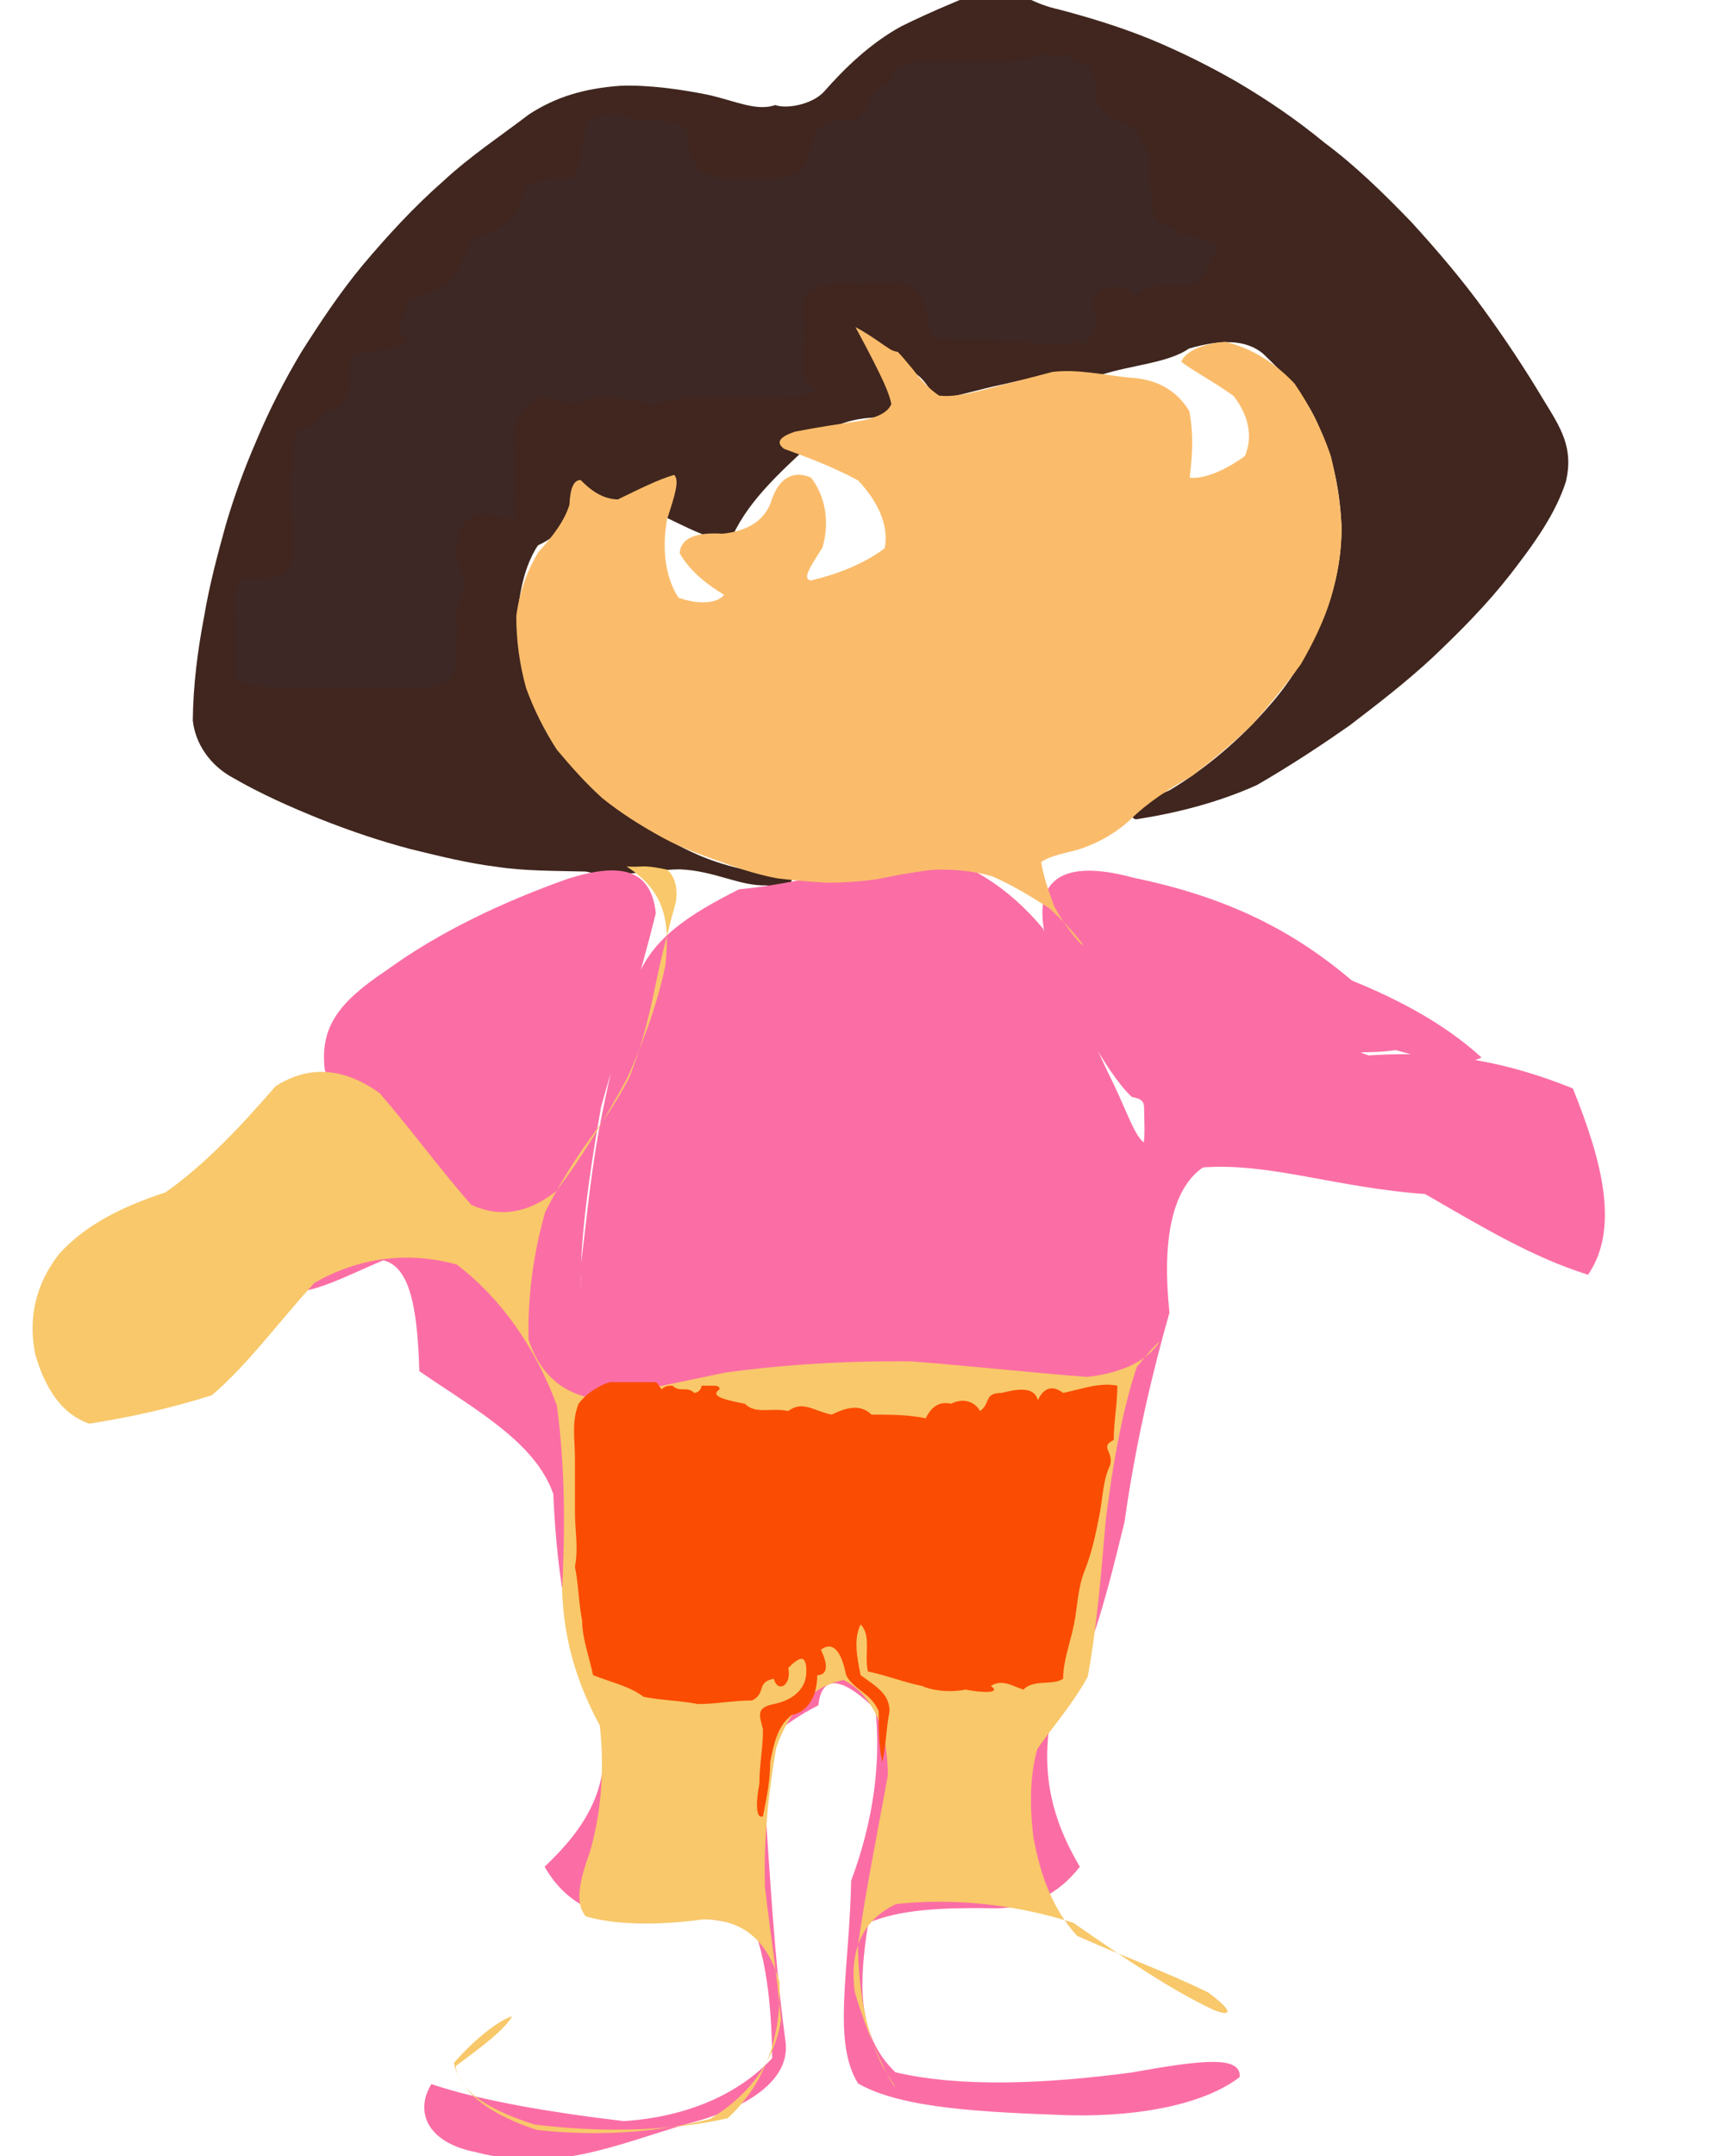 <?xml version="1.0" ?>
<svg xmlns="http://www.w3.org/2000/svg" version="1.1" width="474" height="596">
  <defs/>
  <g>
    <path d="M 265.819 -0.226 C 267.071 -1.151 268.36 -1.74 269.397 -2.577 C 270.33 -3.633 271.073 -4.255 271.974 -4.467 C 272.677 -4.729 273.127 -4.787 273.685 -4.606 C 274.686 -4.2 276.229 -3.423 278.822 -3.012 C 282.361 -1.635 286.252 1.162 292.834 2.617 C 300.647 4.663 309.552 7.336 318.186 10.851 C 326.68 14.375 334.555 18.32 342.308 22.776 C 350.392 27.56 358.372 32.921 366.242 39.41 C 374.864 45.81 382.665 53.464 390.336 61.405 C 397.662 69.427 404.451 77.432 410.428 85.676 C 416.241 93.702 421.708 101.91 426.708 110.29 C 431.634 118.286 435.179 123.618 433.092 132.951 C 430.222 142.032 424.256 150.277 417.635 158.82 C 411.108 167.172 403.749 174.566 396.249 181.666 C 388.828 188.589 380.823 194.706 373.176 200.561 C 365.291 206.058 357.195 211.427 347.601 216.984 C 336.877 221.836 325.167 224.774 314.106 226.471 C 311.13 225.55 315.061 222.069 323.473 218.406 C 333.446 212.451 343.022 204.326 350.939 195.172 C 357.805 187.436 362.6 178.768 365.99 170.673 C 369.28 162.582 371.098 154.095 370.955 145.152 C 370.564 136.181 368.877 127.066 365.01 118.634 C 361.536 109.738 355.525 103.731 349.251 97.716 C 344.474 93.771 337.563 93.792 328.772 96.354 C 323.173 100.284 312.982 100.89 304.735 103.541 C 294.837 102.331 286.491 104.1 277.932 106.111 C 270.233 107.695 264.181 109.787 258.791 110.275 C 255.872 105.226 253.283 101.946 250.262 102.917 C 248.45 106.485 247.563 110.568 245.922 115.317 C 238.245 115.232 230.734 116.109 224.164 122.677 C 215.141 131.127 206.079 139.205 201.762 150.045 C 190.544 147.508 182.713 141.017 173.155 138.812 C 165.593 138.218 161.141 137.779 158.52 139.348 C 157.674 143.495 154.992 147.957 148.769 150.73 C 145.224 156.073 143.541 163.432 143.047 171.513 C 143.694 180.234 145.237 189.335 149.092 197.708 C 153.351 206.705 159.715 214.585 167.956 221.413 C 177.814 227.887 186.615 234.116 196.763 237.759 C 205.191 240.755 212.944 241.711 218.921 242.676 C 219.426 244.247 216.982 245.273 211.855 244.715 C 204.576 244.953 197.41 240.631 188.025 240.287 C 179.229 240.359 170.425 242.93 162.003 240.895 C 153.539 240.687 145.094 240.757 137.46 239.599 C 129.176 238.559 121.36 236.595 113.444 234.661 C 105.199 232.481 97.114 229.765 88.829 226.493 C 80.362 223.09 71.98 219.361 64.397 214.964 C 58.015 211.539 53.967 205.419 53.319 199.118 C 53.421 189.588 54.592 180.079 56.426 170.552 C 57.992 161.263 60.148 153.423 62.378 145.295 C 64.634 137.57 67.386 129.912 70.905 121.811 C 74.404 113.472 78.608 105.185 83.428 97.169 C 88.516 89.174 93.806 81.125 100.243 73.348 C 107.074 65.256 114.406 57.231 122.503 50.134 C 130.18 43.013 138.659 37.45 146.25 31.64 C 153.879 26.663 161.769 24.437 171.483 23.715 C 179.075 23.371 188.881 24.744 196.404 26.329 C 203.95 28.146 209.38 30.776 214.411 29.038 C 217.526 30.197 224.573 28.883 227.828 25.396 C 233.501 18.942 240.522 12.065 249.259 7.266 C 258.223 2.812 267.476 -0.762 265.819 -0.226" stroke-width="0.0" fill="rgb(64, 38, 30)" opacity="1" stroke="rgb(249, 57, 121)" stroke-opacity="0.144" stroke-linecap="round" stroke-linejoin="round"/>
    <path d="M 313.525 242.621 C 339.777 248.014 357.849 257.428 373.847 271.005 C 391.708 278.248 402.418 285.654 409.703 292.277 C 405.474 294.683 396.348 293.234 386.004 290.251 C 377.184 291.459 373.854 290.134 378.503 291.711 C 393.74 290.739 411.418 291.31 434.964 300.843 C 443.176 321.117 447.867 339.613 439.174 352.34 C 423.81 347.5 410.472 339.457 394.103 330.03 C 369.569 328.294 351.063 321.288 332.649 322.676 C 323.999 328.722 321.323 343.007 323.407 362.807 C 318.909 378.608 314.06 398.615 310.975 420.704 C 305.81 441.771 300.701 462.665 290.115 477.695 C 288.036 493.818 292.553 505.641 298.629 515.968 C 292.732 523.463 284.769 527.944 273.175 527.414 C 260.574 527.284 248.78 527.749 240.124 531.487 C 237.47 548.112 236.911 562.459 247.611 572.766 C 265.628 577.009 289.319 575.986 313.007 572.824 C 332.013 569.409 343.335 568.038 342.827 574.097 C 334.108 580.857 317.306 585.152 295.534 584.649 C 272.258 583.794 249.567 582.896 237.286 575.864 C 230.065 564.234 234.906 544.631 235.383 519.833 C 241.81 502.624 243.59 486.552 242.107 472.495 C 234.288 464.678 227.326 461.66 226.314 471.352 C 215.294 476.726 208.137 485.379 200.014 488.523 C 192.496 487.345 188.436 484.964 189.553 483.336 C 195.466 484.297 204.459 489.066 211.398 496.087 C 213.04 519.729 214.057 540.18 217.128 563.528 C 219.183 574.823 206.719 582.764 189.953 587.052 C 169.097 593.243 153.482 600.514 131.577 594.846 C 117.635 592.114 114.799 583.276 119.302 576.044 C 132.308 580.448 151.684 583.814 172.512 586.269 C 189.902 585.121 204.215 578.901 213.549 568.887 C 213.406 556.053 212.261 543.238 208.544 533.08 C 197.218 529.736 185.797 528.965 173.924 530.689 C 164.638 529.43 156.147 525.726 150.616 515.958 C 161.107 505.969 169.643 494.389 166.301 476.204 C 157.439 457.558 154.06 436.404 153.008 412.921 C 147.996 398.522 131.163 389.461 115.962 378.987 C 115.434 360.054 112.932 349.995 105.975 348.345 C 93.756 353.537 84.17 358.986 76.643 356.562 C 75.358 347.172 80.798 335.768 91.085 325.556 C 102.568 318.769 110.16 314.913 111.526 312.731 C 106.439 309.598 97.49 303.935 89.855 295.991 C 88.275 283.752 93.915 276.84 106.951 268.14 C 121.66 257.419 139.574 249.083 157.113 242.863 C 171.631 238.31 180.008 240.114 181.37 252.373 C 177.272 269.135 171.553 287.095 166.232 305.904 C 162.9 324.716 160.791 340.406 160.595 353.029 C 160.982 362.219 161.627 367.365 161.772 368.596 C 161.474 366.026 160.723 359.86 160.571 350.206 C 161.959 339.419 163.111 326.362 165.623 312.332 C 168.368 298.38 171.404 284.367 175.976 270.95 C 180.278 259.206 190.901 252.62 204.357 245.808 C 221.785 244.14 238.75 238.99 254.16 235.622 C 267.81 237.822 279.265 245.661 288.48 256.696 C 293.638 270.984 300.654 283.728 306.268 296.17 C 311.359 306.149 313.34 313.337 316.29 315.775 C 316.616 314.077 316.483 310.437 316.402 306.657 C 316.481 304.354 315.669 303.705 313.023 303.2 C 309.19 299.782 302.665 290.213 296.147 276.294 C 286.905 259.589 279.15 233.243 313.525 242.621" stroke-width="0.0" fill="rgb(251, 110, 165)" opacity="1" stroke="rgb(118, 200, 126)" stroke-opacity="0.874" stroke-linecap="round" stroke-linejoin="round"/>
    <path d="M 236.581 90.427 C 239.052 91.697 241.14 93.143 242.918 94.344 C 244.296 95.315 245.326 96.004 246.098 96.481 C 246.648 96.866 247.314 97.082 248.274 97.269 C 249.238 98.223 250.616 99.876 252.488 102.129 C 254.495 104.819 256.851 107.445 259.712 109.353 C 263.212 109.746 267.5 108.964 272.627 107.594 C 278.431 106.041 284.653 104.505 290.999 102.81 C 297.567 101.973 304.593 103.521 312.131 104.362 C 319.582 104.664 325.249 107.662 328.873 113.578 C 330.302 120.749 329.545 127.461 328.994 132.02 C 332.859 132.497 338.725 130.09 344.266 126.049 C 346.548 120.791 345.347 114.818 341.112 109.417 C 335.314 105.279 329.784 102.424 326.644 99.98 C 328.007 97.049 332.47 94.974 338.859 94.472 C 345.865 96.121 352.533 100.187 358.001 106.019 C 362.338 112.344 365.675 119.034 368.042 126.045 C 369.71 132.842 370.762 139.433 371.032 145.937 C 371.01 152.457 369.963 158.828 368.057 165.311 C 366.133 171.611 363.148 177.723 359.759 183.577 C 355.623 189.264 351.152 194.742 346.467 200.101 C 341.285 205.152 335.568 209.857 329.722 214.419 C 323.276 218.015 317.417 221.809 312.692 226.451 C 308.148 230.696 302.944 233.329 297.8 234.951 C 293.305 236.036 289.832 236.829 287.949 238.294 C 288.389 241.432 289.738 245.746 291.518 250.439 C 293.863 254.778 296.314 258.109 298.408 260.375 C 299.697 261.563 299.886 261.572 298.959 260.328 C 297.002 257.862 294.095 254.548 290.161 251.05 C 285.285 247.852 279.982 244.67 274.387 242.207 C 268.759 240.616 263.183 240.182 257.785 240.42 C 252.596 241.013 247.536 241.983 242.567 243.002 C 237.713 243.686 233.012 243.985 228.41 243.97 C 223.971 243.7 219.552 243.322 214.978 242.776 C 210.33 241.904 205.664 240.521 200.536 238.646 C 195.02 236.645 188.962 234.654 183.31 231.561 C 177.422 228.338 171.701 224.75 166.612 220.648 C 161.944 216.463 157.836 211.797 153.988 207.212 C 150.586 201.94 147.727 196.312 145.494 190.204 C 143.72 183.773 142.74 176.993 142.784 170.176 C 143.651 163.746 145.652 157.931 148.885 152.603 C 152.841 148.247 156.061 144.096 157.484 139.482 C 157.663 135.174 158.573 132.626 160.582 132.676 C 163.117 135.271 166.344 137.885 170.836 138.056 C 176.45 135.351 182.052 132.493 186.442 131.263 C 187.965 132.74 186.644 136.863 184.493 143.484 C 183.023 151.648 183.91 159.478 187.619 165.18 C 193.379 167.291 198.47 166.719 200.256 164.405 C 196.123 161.942 190.828 158.071 187.95 152.863 C 188.288 148.54 192.811 147.075 199.827 147.513 C 206.941 146.784 211.934 143.667 213.571 137.657 C 215.637 132.104 219.495 129.889 224.305 132.018 C 228.326 137.328 229.496 144.309 227.454 151.354 C 223.852 157.011 221.811 160.051 224.247 160.441 C 230.947 158.887 238.779 156.007 244.653 151.537 C 245.875 145.442 242.965 138.798 237.315 132.797 C 229.949 128.805 222.566 126.161 216.839 124.061 C 214.394 122.246 215.698 120.69 219.875 119.303 C 225.871 118.131 232.358 117.149 238.336 116.267 C 242.998 115.268 245.67 113.828 246.494 111.649 C 245.882 108.823 244.818 105.673 236.581 90.427" stroke-width="0.0" fill="rgb(250, 188, 107)" opacity="1.0" stroke="rgb(18, 17, 225)" stroke-opacity="0.616" stroke-linecap="round" stroke-linejoin="round"/>
    <path d="M 173.257 239.49 C 175.056 239.635 176.792 239.513 178.438 239.459 C 180.048 239.539 182.03 239.841 184.564 240.392 C 186.572 242.343 187.479 245.116 186.93 249.226 C 185.211 255.494 182.993 263.838 181.052 273.308 C 179.159 282.697 176.777 291.11 173.911 298.045 C 171.046 303.418 168.344 307.877 164.935 312.268 C 160.76 317.934 155.618 325.398 150.77 335.004 C 147.445 346.56 145.859 358.899 146.174 370.325 C 149.136 379.161 154.769 384.516 162.981 386.325 C 173.515 385.152 186.077 382.412 200.509 379.389 C 216.615 377.175 233.965 376.092 252.013 376.278 C 269.854 377.665 286.444 379.515 300.665 380.581 C 311.291 379.391 317.525 375.524 320.384 371.27 C 321.21 370.092 319 372.041 314.371 377.843 C 310.674 388.84 307.863 403.44 305.813 419.903 C 304.42 436.395 303.098 451.328 300.799 463.465 C 296.238 471.693 290.849 477.511 286.872 483.42 C 284.91 490.335 284.675 498.318 285.741 507.549 C 287.593 517.795 290.871 527.467 297.878 535.073 C 309.709 540.383 322.926 545.204 334.071 550.689 C 340.684 555.514 341.155 557.679 335.752 555.591 C 324.829 550.536 311.524 541.726 296.824 531.448 C 279.804 526.018 262.606 524.657 247.807 526.273 C 238.126 530.894 234.928 539.417 236.373 550.605 C 239.743 561.777 243.728 570.662 246.91 576.141 C 248.314 577.94 247.184 576.186 244.103 571.236 C 240.059 563.113 237.44 551.756 237.258 537.874 C 239.411 522.343 242.755 506.181 245.524 490.736 C 245.523 477.558 241.107 468.346 233.335 464.37 C 224.714 465.992 218.179 472.638 214.631 483.222 C 212.461 495.734 211.13 508.802 211.551 521.684 C 213.018 534.291 214.972 546.473 215.988 558.303 C 214.234 569.192 207.867 578.633 196.445 585.643 C 181.441 589.579 164.763 590.517 148.513 588.702 C 135.037 584.368 126.803 577.837 125.558 570.161 C 131.26 563.592 137.784 558.527 141.608 557.276 C 139.697 560.913 133.06 565.861 126.047 571.04 C 126.382 577.154 133.976 582.867 147.811 587.217 C 165.687 589.415 184.667 589.208 201.211 585.489 C 211.89 575.675 216.233 562.189 215.546 547.659 C 212.153 536.09 205.105 530.377 194.299 530.529 C 181.76 532.23 170.247 532.07 162.035 529.684 C 159.022 526.366 160.035 520.357 163.057 512.124 C 166.067 501.964 167.332 489.573 165.862 476.908 C 159.895 465.874 155.902 453.853 155.455 439.538 C 156.229 423.297 156.384 405.908 153.986 388.414 C 147.904 372.155 138.448 358.747 126.315 349.517 C 112.687 345.759 99.156 347.594 86.95 354.582 C 77.013 365.448 68.494 377.207 58.589 385.644 C 46.85 389.373 35.041 391.914 24.643 393.494 C 17.135 390.846 12.562 383.992 9.738 374.303 C 7.725 364.177 9.897 354.861 16.394 346.519 C 23.89 338.343 33.935 333.466 45.792 329.554 C 57.034 321.624 66.984 310.848 76.18 300.267 C 85.524 294.225 95.214 295.176 104.972 302.118 C 114.076 312.694 122.407 324.061 130.298 332.983 C 138.247 336.71 146.124 335.29 153.749 329.294 C 160.875 319.99 167.386 309.153 173.474 297.941 C 178.39 287.022 181.942 276.661 184.028 266.736 C 184.934 256.964 185.268 247.097 173.257 239.49" stroke-width="0.0" fill="rgb(248, 200, 106)" opacity="1" stroke="rgb(207, 9, 130)" stroke-opacity="0.322" stroke-linecap="round" stroke-linejoin="round"/>
    <path d="M 169.0 382.0 C 170.0 382.0 171.0 382.0 172.0 382.0 C 173.0 382.0 174.0 382.0 175.0 382.0 C 176.0 382.0 177.0 382.0 178.0 382.0 C 179.0 382.0 180.0 382.0 181.0 382.0 C 182.0 382.0 182.0 383.0 183.0 384.0 C 184.0 383.0 185.0 383.0 186.0 383.0 C 187.0 384.0 188.0 384.0 189.0 384.0 C 190.0 384.0 191.0 384.0 192.0 385.0 C 193.0 385.0 194.0 384.0 194.0 383.0 C 195.0 383.0 196.0 383.0 197.0 383.0 C 198.0 383.0 199.0 383.0 199.0 384.0 C 196.0 386.0 201.0 387.0 206.0 388.0 C 209.0 391.0 213.0 389.0 218.0 390.0 C 222.0 387.0 225.0 390.0 230.0 391.0 C 234.0 389.0 238.0 388.0 241.0 391.0 C 246.0 391.0 251.0 391.0 256.0 392.0 C 257.0 390.0 259.0 387.0 263.0 388.0 C 267.0 386.0 270.0 388.0 271.0 390.0 C 274.0 388.0 272.0 385.0 277.0 385.0 C 281.0 384.0 286.0 383.0 287.0 387.0 C 288.0 385.0 290.0 382.0 294.0 385.0 C 299.0 384.0 304.0 382.0 309.0 383.0 C 309.0 388.0 308.0 393.0 308.0 398.0 C 304.0 400.0 308.0 401.0 307.0 405.0 C 305.0 409.0 305.0 414.0 304.0 419.0 C 303.0 424.0 302.0 429.0 300.0 434.0 C 298.0 439.0 298.0 444.0 297.0 449.0 C 296.0 454.0 294.0 459.0 294.0 464.0 C 291.0 466.0 286.0 464.0 283.0 467.0 C 280.0 466.0 277.0 464.0 274.0 466.0 C 277.0 468.0 272.0 468.0 267.0 467.0 C 262.0 468.0 257.0 467.0 255.0 466.0 C 250.0 465.0 245.0 463.0 240.0 462.0 C 239.0 457.0 241.0 452.0 238.0 449.0 C 236.0 453.0 237.0 458.0 238.0 463.0 C 242.0 466.0 246.0 468.0 246.0 473.0 C 245.0 478.0 245.0 483.0 244.0 487.0 C 243.0 483.0 243.0 478.0 243.0 473.0 C 241.0 468.0 236.0 467.0 234.0 463.0 C 233.0 458.0 231.0 453.0 227.0 456.0 C 229.0 460.0 229.0 463.0 226.0 463.0 C 226.0 468.0 224.0 473.0 219.0 474.0 C 215.0 477.0 214.0 482.0 213.0 487.0 C 213.0 492.0 212.0 497.0 211.0 502.0 C 209.0 503.0 209.0 498.0 210.0 493.0 C 210.0 488.0 211.0 483.0 211.0 478.0 C 210.0 474.0 209.0 472.0 214.0 471.0 C 219.0 470.0 223.0 467.0 223.0 462.0 C 223.0 457.0 221.0 458.0 218.0 461.0 C 219.0 466.0 215.0 468.0 214.0 464.0 C 209.0 465.0 212.0 468.0 208.0 470.0 C 203.0 470.0 198.0 471.0 193.0 471.0 C 188.0 470.0 183.0 470.0 178.0 469.0 C 174.0 466.0 169.0 465.0 164.0 463.0 C 163.0 458.0 161.0 453.0 161.0 448.0 C 160.0 443.0 160.0 438.0 159.0 433.0 C 160.0 428.0 159.0 423.0 159.0 418.0 C 159.0 413.0 159.0 408.0 159.0 403.0 C 159.0 398.0 158.0 393.0 160.0 388.0 C 163.0 384.0 168.0 382.0 169.0 382.0" stroke-width="0.0" fill="rgb(251, 76, 3)" opacity="1.0" stroke="rgb(20, 77, 79)" stroke-opacity="0.461" stroke-linecap="round" stroke-linejoin="round"/>
    <path d="M 289.0 15.0 C 290.0 15.0 291.0 16.0 292.0 16.0 C 293.0 15.0 294.0 15.0 295.0 15.0 C 296.0 15.0 296.0 16.0 297.0 17.0 C 298.0 17.0 302.0 17.0 303.0 23.0 C 302.0 29.0 306.0 33.0 311.0 34.0 C 316.0 36.0 315.0 39.0 318.0 43.0 C 318.0 47.0 318.0 53.0 319.0 59.0 C 320.0 64.0 323.0 60.0 326.0 65.0 C 332.0 65.0 335.0 67.0 337.0 68.0 C 334.0 73.0 333.0 78.0 328.0 79.0 C 322.0 78.0 316.0 79.0 314.0 82.0 C 310.0 78.0 304.0 78.0 302.0 84.0 C 304.0 90.0 304.0 91.0 300.0 95.0 C 296.0 94.0 292.0 96.0 287.0 95.0 C 281.0 94.0 275.0 94.0 269.0 94.0 C 263.0 94.0 257.0 94.0 257.0 92.0 C 257.0 86.0 255.0 80.0 250.0 78.0 C 244.0 78.0 238.0 79.0 232.0 78.0 C 228.0 79.0 222.0 79.0 222.0 85.0 C 223.0 91.0 222.0 97.0 222.0 103.0 C 224.0 108.0 229.0 109.0 226.0 108.0 C 222.0 110.0 216.0 110.0 210.0 110.0 C 204.0 110.0 198.0 110.0 192.0 110.0 C 186.0 110.0 181.0 112.0 180.0 112.0 C 175.0 110.0 169.0 110.0 163.0 110.0 C 159.0 113.0 155.0 110.0 149.0 110.0 C 144.0 112.0 142.0 117.0 142.0 123.0 C 143.0 129.0 142.0 135.0 142.0 141.0 C 145.0 145.0 140.0 143.0 134.0 142.0 C 128.0 142.0 126.0 148.0 126.0 154.0 C 129.0 159.0 129.0 165.0 126.0 169.0 C 127.0 175.0 126.0 177.0 126.0 183.0 C 126.0 189.0 121.0 190.0 117.0 190.0 C 111.0 191.0 105.0 190.0 99.0 190.0 C 93.0 190.0 87.0 190.0 81.0 190.0 C 75.0 190.0 69.0 190.0 65.0 188.0 C 65.0 182.0 65.0 176.0 65.0 170.0 C 64.0 166.0 65.0 160.0 68.0 160.0 C 74.0 160.0 80.0 160.0 81.0 154.0 C 81.0 148.0 81.0 142.0 80.0 136.0 C 81.0 130.0 81.0 124.0 82.0 119.0 C 88.0 119.0 87.0 113.0 93.0 113.0 C 97.0 110.0 97.0 104.0 97.0 98.0 C 102.0 97.0 108.0 97.0 113.0 94.0 C 108.0 91.0 112.0 89.0 113.0 83.0 C 117.0 81.0 123.0 80.0 126.0 76.0 C 129.0 71.0 129.0 65.0 135.0 65.0 C 140.0 62.0 144.0 59.0 145.0 53.0 C 147.0 49.0 153.0 49.0 159.0 49.0 C 161.0 43.0 161.0 37.0 163.0 33.0 C 167.0 32.0 171.0 30.0 175.0 33.0 C 181.0 33.0 187.0 33.0 190.0 36.0 C 190.0 42.0 192.0 48.0 198.0 49.0 C 204.0 49.0 210.0 49.0 216.0 49.0 C 222.0 49.0 224.0 44.0 225.0 38.0 C 227.0 33.0 231.0 33.0 237.0 33.0 C 241.0 29.0 241.0 23.0 246.0 23.0 C 247.0 17.0 253.0 17.0 259.0 17.0 C 265.0 17.0 271.0 17.0 277.0 17.0 C 283.0 17.0 288.0 15.0 289.0 15.0" stroke-width="0.0" fill="rgb(61, 40, 37)" opacity="1.0" stroke="rgb(184, 91, 242)" stroke-opacity="0.174" stroke-linecap="round" stroke-linejoin="round"/>
  </g>
</svg>
